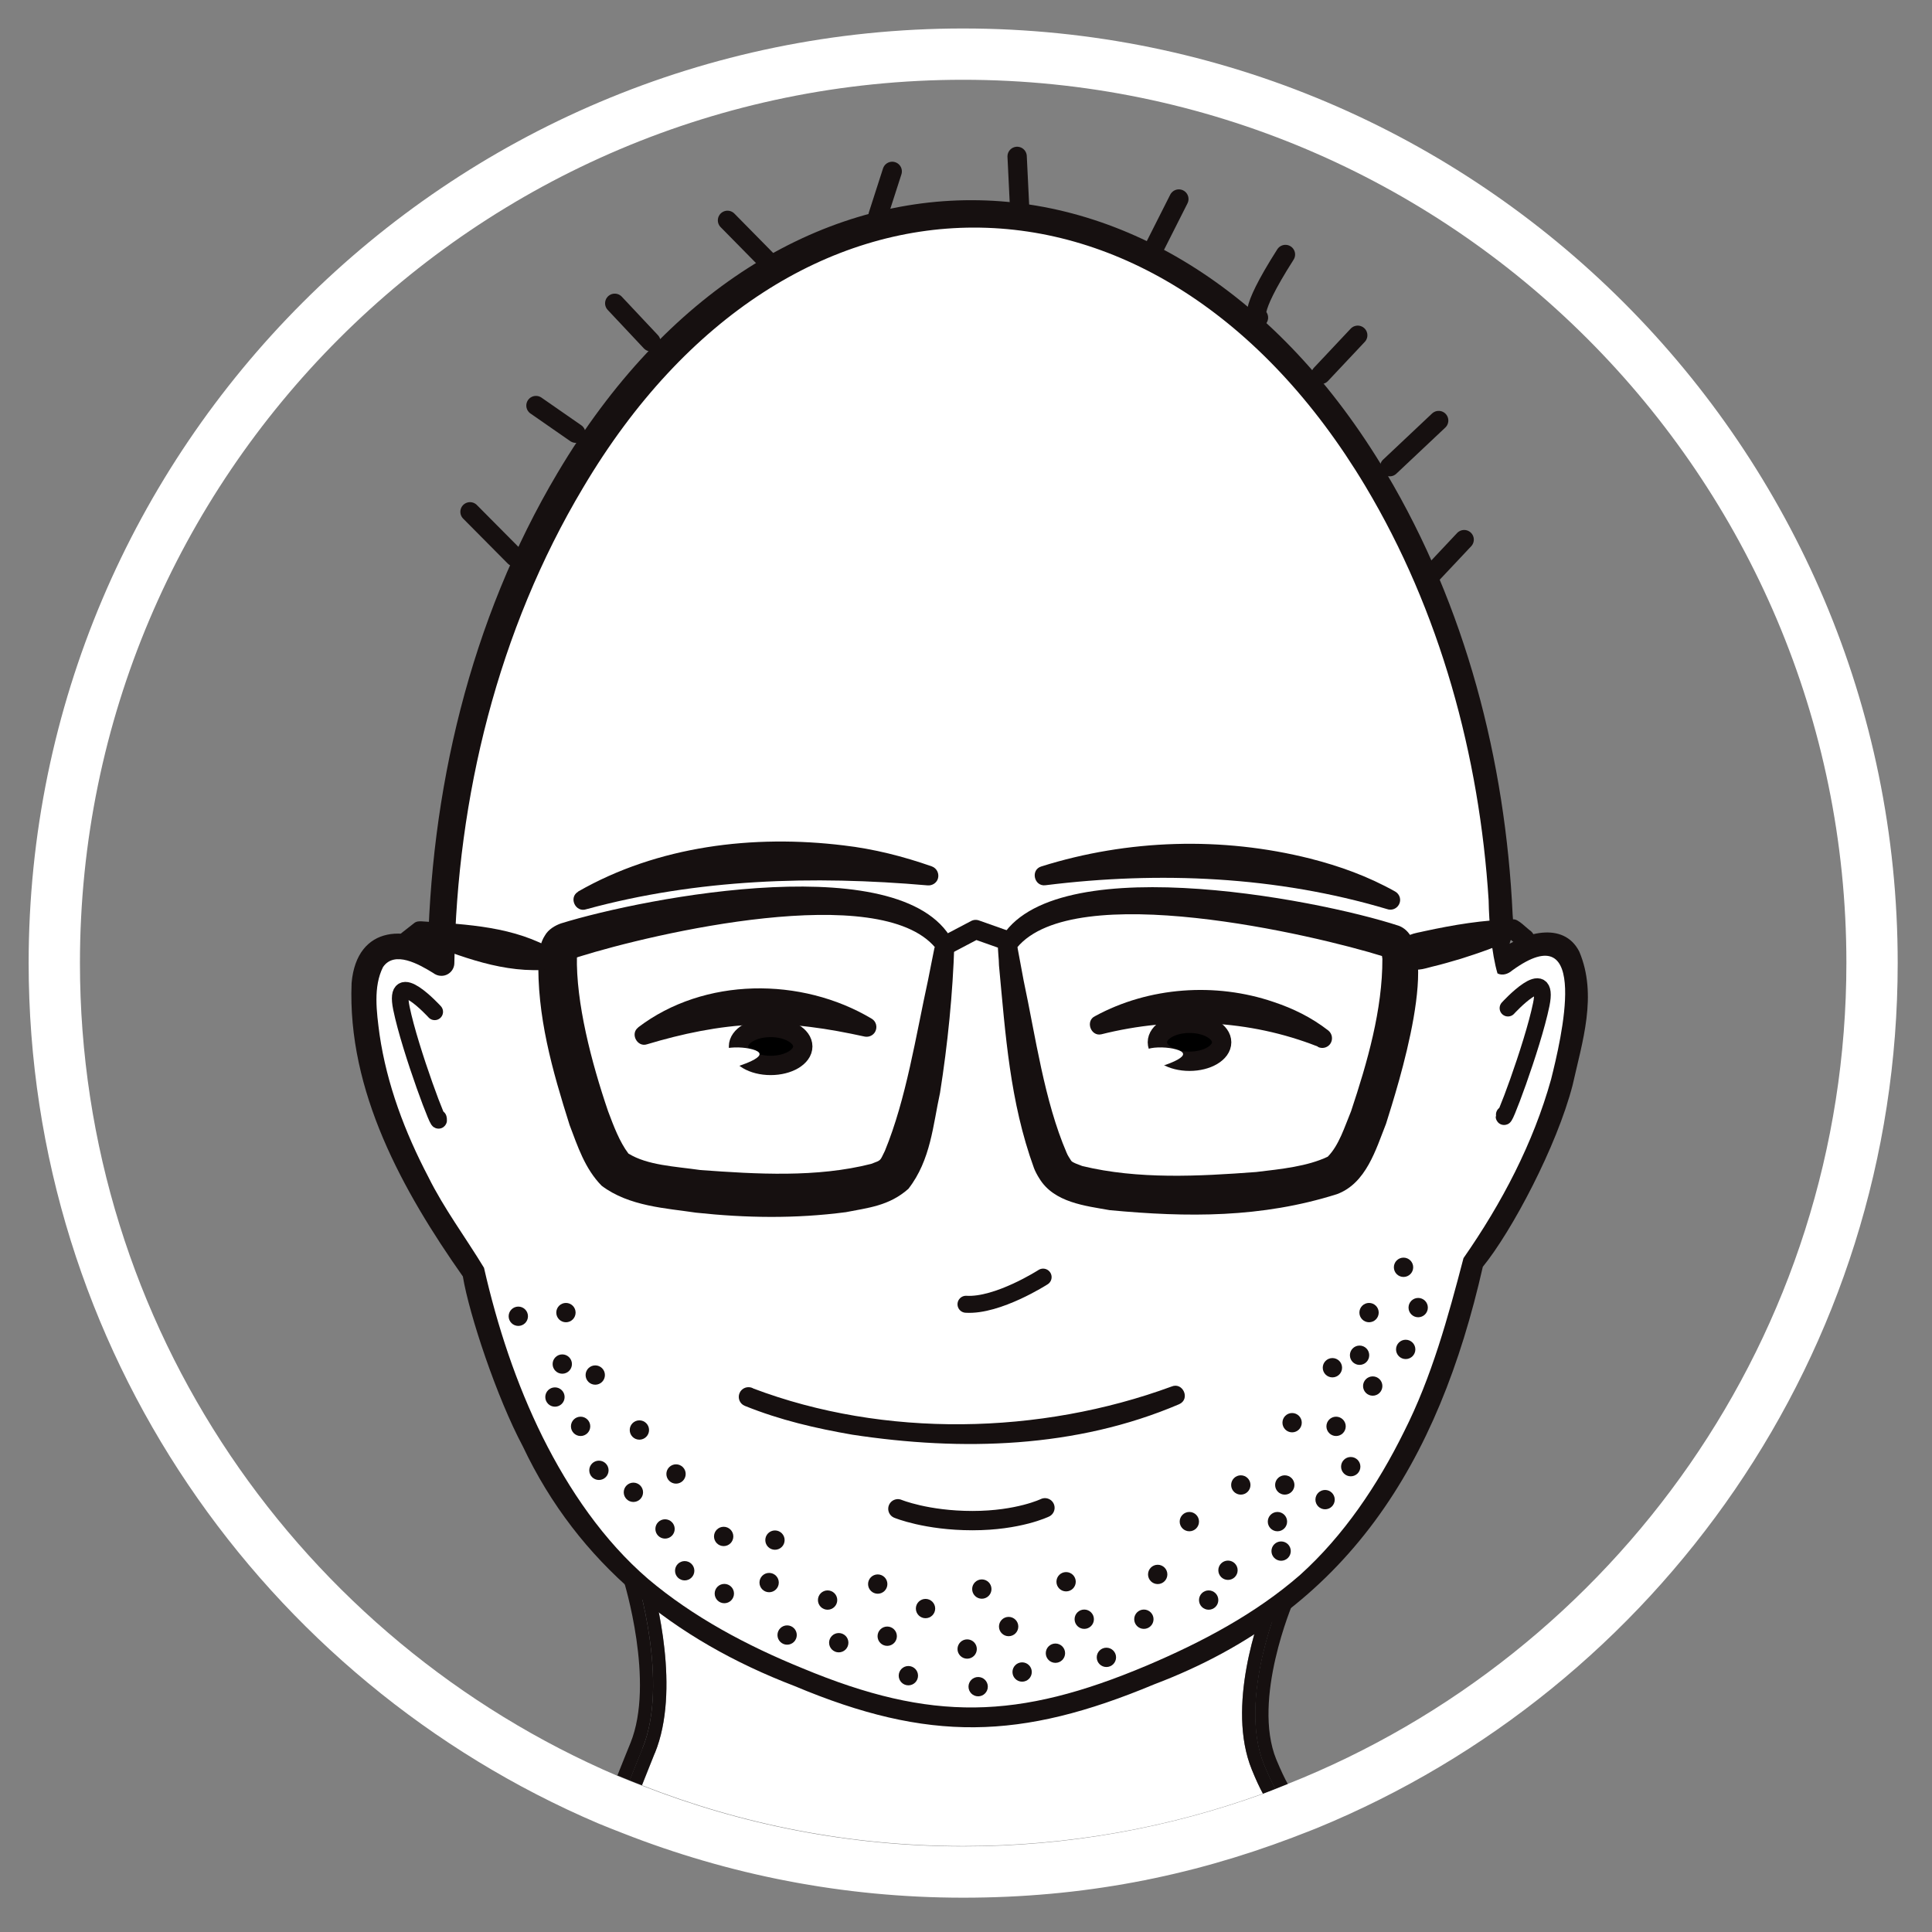 <?xml version="1.0" encoding="UTF-8"?>
<svg id="Layer_1" xmlns="http://www.w3.org/2000/svg" version="1.1" viewBox="0 0 116 116">
  <rect x="0" y="0" width="116" height="116" fill="#808080" stroke="none"/>
  <!-- Generator: Adobe Illustrator 29.4.0, SVG Export Plug-In . SVG Version: 2.1.0 Build 152)  -->
  <defs>
    <style>
      .st0 {
        stroke-width: .67px;
      }

      .st0, .st1, .st2, .st3 {
        fill: #fff;
      }

      .st0, .st4, .st5, .st6, .st7, .st2, .st8, .st3, .st9, .st10 {
        stroke-linecap: round;
      }

      .st0, .st4, .st5, .st6, .st7, .st2, .st8, .st3, .st10 {
        stroke-linejoin: round;
      }

      .st0, .st5, .st3, .st9, .st10 {
        stroke: #231f20;
      }

      .st11, .st7 {
        fill: none;
      }

      .st4 {
        stroke-width: 1.02px;
      }

      .st4, .st6, .st7, .st2, .st8 {
        stroke: #161010;
      }

      .st4, .st12 {
        fill: #161010;
      }

      .st5, .st6, .st7, .st8 {
        stroke-width: 1.16px;
      }

      .st5, .st8, .st9, .st10 {
        fill: #231f20;
      }

      .st3 {
        stroke-width: 1.3px;
      }

      .st9 {
        stroke-miterlimit: 10;
        stroke-width: 1.78px;
      }

      .st10 {
        stroke-width: 2.04px;
      }
    </style>
  </defs>
  <path class="st11" d="M37.43,94.88l.76-.24h0l.76-.24s.04.13.08.27l37.03,1.21c.06-.15.11-.26.12-.29l1.47.64c-.02.06-2.48,5.81-1.01,9.42.29.72.52,1.17.69,1.47,19.62-7.78,33.54-26.94,33.54-49.3,0-29.24-23.79-53.02-53.03-53.02S4.81,28.58,4.81,57.82c0,21.87,13.31,40.68,32.25,48.78.32-.81.59-1.48.78-1.94,1.49-3.64-.39-9.71-.41-9.78Z"/>
  <polygon class="st1" points="38.2 94.64 38.2 94.64 38.2 94.64 38.2 94.64"/>
  <path class="st1" d="M39.32,105.26c-.19.46-.45,1.13-.77,1.93,5.98,2.35,12.49,3.65,19.29,3.65,6.31,0,12.37-1.11,17.99-3.15-.2-.38-.42-.85-.67-1.45-1.54-3.78.39-9.09.91-10.37l-37.03-1.21c.37,1.26,1.82,6.83.28,10.59h0Z"/>
  <path class="st12" d="M38.96,94.4l-.76.24.84.03c-.04-.14-.07-.24-.08-.27Z"/>
  <path class="st12" d="M38.58,104.96c1.62-3.96-.38-10.31-.38-10.32l-.76.24c.02.06,1.9,6.13.41,9.78-.19.46-.46,1.14-.78,1.94.24.1.49.2.74.3.32-.81.59-1.48.78-1.94h-.01Z"/>
  <path class="st12" d="M77.65,96.23l-1.47-.64s-.06.14-.12.29l.85.03s-2.64,6.07-1.02,10.04c.27.65.49,1.12.68,1.46.25-.1.5-.2.75-.3-.17-.3-.39-.75-.69-1.47-1.47-3.61.99-9.36,1.01-9.42h.01Z"/>
  <path class="st12" d="M39.32,105.26c1.54-3.77.09-9.33-.28-10.59l-.84-.03h0s2,6.36.38,10.32c-.19.46-.46,1.13-.78,1.94.25.1.5.2.74.29.32-.8.59-1.47.77-1.93h0Z"/>
  <path class="st12" d="M76.92,95.91l-.85-.03c-.52,1.29-2.45,6.59-.91,10.37.24.6.46,1.07.67,1.45.25-.09.5-.19.75-.29-.19-.35-.41-.81-.68-1.46-1.62-3.97,1.02-10.04,1.02-10.04Z"/>
  <path class="st1" d="M57.83,1.71C26.89,1.71,1.72,26.88,1.72,57.82c0,23.17,14.12,43.1,34.2,51.66.24.1.5.2.74.3.25.1.5.2.74.29,6.34,2.49,13.22,3.87,20.43,3.87s13.61-1.28,19.75-3.6c.25-.09.5-.2.75-.29.25-.1.5-.19.74-.29,20.44-8.39,34.87-28.5,34.87-51.93.01-30.95-25.17-56.12-56.11-56.12ZM77.32,107.12c-.25.1-.5.2-.75.3-.25.1-.5.19-.75.29-5.62,2.03-11.67,3.15-17.99,3.15-6.81,0-13.31-1.3-19.29-3.65-.25-.1-.5-.19-.74-.29-.25-.1-.5-.2-.74-.3C18.11,98.5,4.8,79.69,4.8,57.82,4.8,28.58,28.59,4.79,57.83,4.79s53.03,23.79,53.03,53.02c0,22.36-13.92,41.51-33.54,49.3h0Z"/>
  <path class="st1" d="M90.21,57.81c-.05-24.62-14.3-45-31.87-45s-31.59,20.64-31.86,45c-.2-.16-5.53-3.79-4.52,3.94.89,6.81,4.94,12.36,6.42,14.51,1.65,7.11,4.45,13.21,8.73,17.71,4.94,5.18,15.73,9.23,21.23,9.23s16.31-4.05,21.25-9.25c4.35-4.57,7.17-10.79,8.8-18.04,1.82-2.62,5.27-8,6.11-14.49,1.02-7.84-4.29-3.61-4.29-3.61Z"/>
  <path class="st12" d="M89.91,58.44c-.35-1.18-.51-3.08-.53-4.38-.55-8.69-2.92-17.38-7.4-24.87-12.4-20.71-34.65-20.72-46.97.09-5.1,8.54-7.57,18.57-7.73,28.54,0,.43-.36.78-.79.77-.18,0-.35-.07-.48-.17-.86-.53-2.32-1.36-3.01-.36-.6,1.18-.39,2.7-.21,4.06.44,3,1.52,5.86,2.93,8.55.94,1.9,2.23,3.62,3.34,5.45.8,3.51,1.93,6.95,3.52,10.16,1.59,3.19,3.66,6.22,6.33,8.52,2.71,2.29,5.94,4.01,9.26,5.36,7.77,3.24,12.96,3.1,20.69-.16,3.3-1.4,6.53-3.11,9.2-5.44,2.62-2.36,4.66-5.4,6.24-8.6,1.66-3.28,2.64-6.86,3.57-10.42,2.3-3.3,4.19-6.9,5.26-10.74.59-2.36,2.43-9.99-2.34-6.53-.25.22-.59.32-.87.18h-.01ZM90.52,57.17c-.18-.13-.6-.07-.72.06l.02-.02.04-.03.09-.06.17-.12c1.32-.97,3.74-1.74,4.7.13,1.11,2.62.18,5.43-.4,8.03-.95,3.67-3.64,8.75-5.39,10.9-2.66,11.73-8.08,20.66-19.73,25.07-8.02,3.35-13.54,3.49-21.6.1-7.19-2.75-12.98-7.34-16.31-14.39-1.56-2.92-3.22-7.91-3.6-10.2-3.61-5.13-6.94-11.13-6.68-17.62.31-3.52,3.44-3.6,5.85-1.83l-1.28.59c.12-10.21,2.53-20.54,7.81-29.41,12.97-21.84,36.76-21.77,49.74.03,4.76,8.01,7.16,17.25,7.59,26.51.09.84-.05,1.35-.33,2.24h0s.03.02.03.02Z"/>
  <ellipse class="st6" cx="46.27" cy="62.83" rx="1.93" ry="1.14"/>
  <ellipse class="st6" cx="71.42" cy="62.58" rx="1.93" ry="1.14"/>
  <path class="st8" d="M75.56,19.07s-.77-.04,1.62-3.79"/>
  <line class="st7" x1="69.25" y1="14.98" x2="70.78" y2="11.95"/>
  <path class="st5" d="M66.44,13.23"/>
  <path class="st5" d="M64.9,16.25"/>
  <line class="st7" x1="61.23" y1="12.68" x2="61.07" y2="9.39"/>
  <line class="st7" x1="52.72" y1="12.93" x2="53.57" y2="10.29"/>
  <line class="st7" x1="46.24" y1="15.83" x2="43.68" y2="13.23"/>
  <line class="st7" x1="79.31" y1="22.48" x2="81.52" y2="20.13"/>
  <line class="st7" x1="85.7" y1="34.75" x2="87.91" y2="32.4"/>
  <path class="st5" d="M77.18,20.13"/>
  <path class="st5" d="M74.96,22.48"/>
  <line class="st7" x1="39.08" y1="20.52" x2="36.91" y2="18.21"/>
  <path class="st5" d="M41.26,17.34"/>
  <path class="st5" d="M43.94,19.88"/>
  <line class="st7" x1="30.9" y1="33.43" x2="28.22" y2="30.73"/>
  <path class="st5" d="M27.96,41.99"/>
  <path class="st12" d="M45.21,83.36c7.89,2.99,17.24,2.79,25.13-.11.68-.29,1.15.75.46,1.06-6.2,2.65-13.06,2.83-19.63,1.83-2.19-.38-4.32-.87-6.45-1.73-.3-.12-.44-.46-.32-.76.13-.32.5-.45.81-.3h0Z"/>
  <path class="st12" d="M79.13,62.84c-4.13-1.63-8.69-1.82-13-.74-.64.15-.98-.81-.38-1.09,3.23-1.76,7.24-2.04,10.72-.85,1.17.39,2.26.92,3.28,1.71.25.2.3.56.11.82-.18.23-.48.29-.73.17h0s0-.02,0-.02Z"/>
  <path class="st12" d="M83.27,54.58c-6.62-1.97-13.65-2.28-20.49-1.43-.69.1-.93-.93-.25-1.13,5.19-1.63,10.85-1.8,16.13-.47,1.77.45,3.47,1.06,5.11,1.98.28.16.38.51.22.79-.15.26-.45.36-.72.26h0Z"/>
  <path class="st12" d="M34.71,53.53c4.8-2.75,10.54-3.43,15.95-2.77,1.81.21,3.58.66,5.29,1.26.3.11.46.44.36.75-.09.26-.35.41-.61.39-6.87-.6-13.82-.39-20.49,1.43-.65.23-1.09-.7-.5-1.05h0Z"/>
  <path class="st12" d="M38.31,61.69c3.97-3.03,9.81-3.04,14.02-.53.28.16.37.52.21.8-.13.22-.38.32-.61.28-2.2-.48-4.35-.83-6.59-.72-2.19.08-4.4.55-6.49,1.18-.59.2-1.03-.64-.53-1.01h0Z"/>
  <line class="st7" x1="86.38" y1="25.25" x2="83.44" y2="28.02"/>
  <line class="st7" x1="34.57" y1="26.01" x2="32.18" y2="24.35"/>
  <path class="st12" d="M57.3,56.7c-.09,2.94-.4,6.01-.86,8.92-.42,1.91-.55,4.03-1.9,5.76-1.16,1.03-2.44,1.14-3.75,1.4-3.05.4-6.01.35-9,.03-1.79-.27-4.02-.37-5.67-1.62-1.01-1.03-1.44-2.38-1.92-3.64-1.04-3.29-1.98-6.57-1.87-10.08.03-.37.14-.93.38-1.29.21-.38.63-.62.98-.74,5.04-1.56,20.95-4.65,23.61,1.27h0ZM56.15,56.89c-3.36-3.99-16.81-.88-21.41.56-.12.04-.21.08-.31.13.05-.02.2-.18.21-.2-.07,2.8.87,6.41,1.87,9.34.33.88.69,1.84,1.22,2.54,1.15.71,2.78.77,4.32.99,3.4.25,7,.46,10.26-.37.64-.24.51-.17.82-.78,1.28-3.11,1.86-6.91,2.59-10.25.09-.48.28-1.39.37-1.86l.03-.13s0,.02.03.03h0Z"/>
  <path class="st12" d="M61.06,56.89l.03-.03.02.13c.09.47.26,1.39.35,1.88.72,3.38,1.24,7.22,2.58,10.34.07.18.19.34.28.49.11.12.36.19.66.31,3.34.81,6.97.62,10.44.36,1.53-.18,3.08-.34,4.3-.92.68-.69,1.01-1.79,1.4-2.73.98-2.94,1.89-6.11,1.88-9.15-.01-.13-.04-.24-.04-.27,0-.02,0,.02.01.03,0,0,.02.02.07.09-4.14-1.29-18.55-4.68-21.98-.52h0ZM59.92,56.69c2.65-5.88,19.05-2.75,24.08-1.1,2.69,1.06-.1,9.71-.78,11.88-.61,1.54-1.19,3.58-2.95,4.23-4.53,1.43-8.96,1.4-13.64.96-1.45-.26-3.35-.45-4.23-1.91-.1-.15-.26-.45-.32-.62-1.45-3.99-1.71-8.03-2.1-12.17,0-.38-.08-.89-.06-1.27h0Z"/>
  <polyline class="st7" points="60.56 56.51 58.58 55.81 56.72 56.79"/>
  <path class="st12" d="M33.08,58.2c-2.82.29-5.4-.77-7.98-1.75l.48-.11-.74.58c-.6.47-1.31-.44-.72-.91l.74-.58c.14-.12.32-.12.48-.11,2.75.19,5.54.3,7.98,1.75.46.3.29,1.06-.25,1.13h0Z"/>
  <path class="st12" d="M83.95,56.81c.41-.77,1.01-.76,1.57-.9,1.76-.38,3.52-.68,5.34-.71.29-.04.83.56,1.05.7.25.2.29.57.09.82-.5.6-1.13-.21-1.54-.5l.5.11c-1.06.52-2.16.89-3.26,1.24-.55.16-1.11.33-1.67.46-.56.13-1.09.4-1.8-.1-.37-.26-.48-.74-.27-1.13h-.01Z"/>
  <path class="st4" d="M62.63,76.68s-2.72,1.75-4.63,1.63"/>
  <path class="st7" d="M53.91,90.59s1.71.71,4.48.71,4.35-.77,4.35-.77"/>
  <circle class="st12" cx="49.69" cy="96.07" r=".58"/>
  <circle class="st12" cx="53.27" cy="98.24" r=".58"/>
  <circle class="st12" cx="68.68" cy="97.22" r=".58"/>
  <circle class="st12" cx="65.1" cy="97.22" r=".58"/>
  <circle class="st12" cx="63.37" cy="99.26" r=".58"/>
  <circle class="st12" cx="55.57" cy="96.58" r=".58"/>
  <circle class="st12" cx="47.26" cy="98.17" r=".58"/>
  <circle class="st12" cx="50.36" cy="98.63" r=".58"/>
  <circle class="st12" cx="54.54" cy="100.61" r=".58"/>
  <circle class="st12" cx="58.73" cy="101.27" r=".58"/>
  <circle class="st12" cx="61.37" cy="100.39" r=".58"/>
  <circle class="st12" cx="66.43" cy="99.51" r=".58"/>
  <circle class="st12" cx="43.49" cy="95.68" r=".58"/>
  <circle class="st12" cx="41.11" cy="94.31" r=".58"/>
  <circle class="st12" cx="64.01" cy="94.97" r=".58"/>
  <circle class="st12" cx="58.95" cy="95.41" r=".58"/>
  <circle class="st12" cx="46.18" cy="95.02" r=".58"/>
  <circle class="st12" cx="58.07" cy="99.01" r=".58"/>
  <circle class="st12" cx="60.56" cy="97.66" r=".58"/>
  <circle class="st12" cx="73.73" cy="94.28" r=".58"/>
  <circle class="st12" cx="72.57" cy="96.07" r=".58"/>
  <circle class="st12" cx="69.51" cy="94.53" r=".58"/>
  <circle class="st12" cx="76.7" cy="91.36" r=".58"/>
  <circle class="st12" cx="84.27" cy="76.09" r=".58"/>
  <circle class="st12" cx="85.15" cy="78.51" r=".58"/>
  <circle class="st12" cx="81.63" cy="81.37" r=".58"/>
  <circle class="st12" cx="82.42" cy="83.22" r=".58"/>
  <circle class="st12" cx="80.22" cy="85.64" r=".58"/>
  <circle class="st12" cx="81.1" cy="88.06" r=".58"/>
  <circle class="st12" cx="77.14" cy="89.16" r=".58"/>
  <circle class="st12" cx="77.58" cy="85.42" r=".58"/>
  <circle class="st12" cx="80" cy="82.12" r=".58"/>
  <circle class="st12" cx="82.2" cy="78.81" r=".58"/>
  <circle class="st12" cx="84.4" cy="81.02" r=".58"/>
  <circle class="st12" cx="79.56" cy="90.04" r=".58"/>
  <circle class="st12" cx="76.92" cy="93.13" r=".58"/>
  <circle class="st12" cx="71.41" cy="91.36" r=".58"/>
  <circle class="st12" cx="74.5" cy="89.16" r=".58"/>
  <circle class="st12" cx="40.59" cy="88.5" r=".58"/>
  <circle class="st12" cx="46.53" cy="92.47" r=".58"/>
  <circle class="st12" cx="52.7" cy="95.11" r=".58"/>
  <circle class="st12" cx="39.93" cy="91.8" r=".58"/>
  <circle class="st12" cx="38.03" cy="89.6" r=".58"/>
  <circle class="st12" cx="34.86" cy="85.64" r=".58"/>
  <circle class="st12" cx="38.39" cy="85.86" r=".58"/>
  <circle class="st12" cx="33.76" cy="81.9" r=".58"/>
  <circle class="st12" cx="33.98" cy="78.81" r=".58"/>
  <circle class="st12" cx="35.74" cy="82.56" r=".58"/>
  <circle class="st12" cx="35.96" cy="88.28" r=".58"/>
  <circle class="st12" cx="33.32" cy="83.88" r=".58"/>
  <circle class="st12" cx="31.12" cy="79.03" r=".58"/>
  <circle class="st12" cx="43.45" cy="92.25" r=".58"/>
  <path class="st9" d="M78.57,95.23"/>
  <path class="st9" d="M87.98,99.02"/>
  <path class="st10" d="M28.67,100.67"/>
  <path class="st10" d="M37.7,94.9"/>
  <path class="st3" d="M28.42,76.08"/>
  <path class="st3" d="M26.61,54.86"/>
  <path class="st2" d="M90.32,66.92c-.22.99,1.7-4.07,2.22-6.61s-2,.22-2,.22"/>
  <path class="st2" d="M26.32,67.14c.22.99-1.7-4.07-2.22-6.61s2,.22,2,.22"/>
  <path class="st0" d="M89.88,64.5"/>
  <path class="st1" d="M43.75,64.19s2.15-.58,1.82-.99-2.81-.5-2.31.25l.5.74h0Z"/>
  <path class="st1" d="M69.18,64.19s2.15-.58,1.82-.99-2.81-.5-2.31.25l.5.74h-.01Z"/>
</svg>